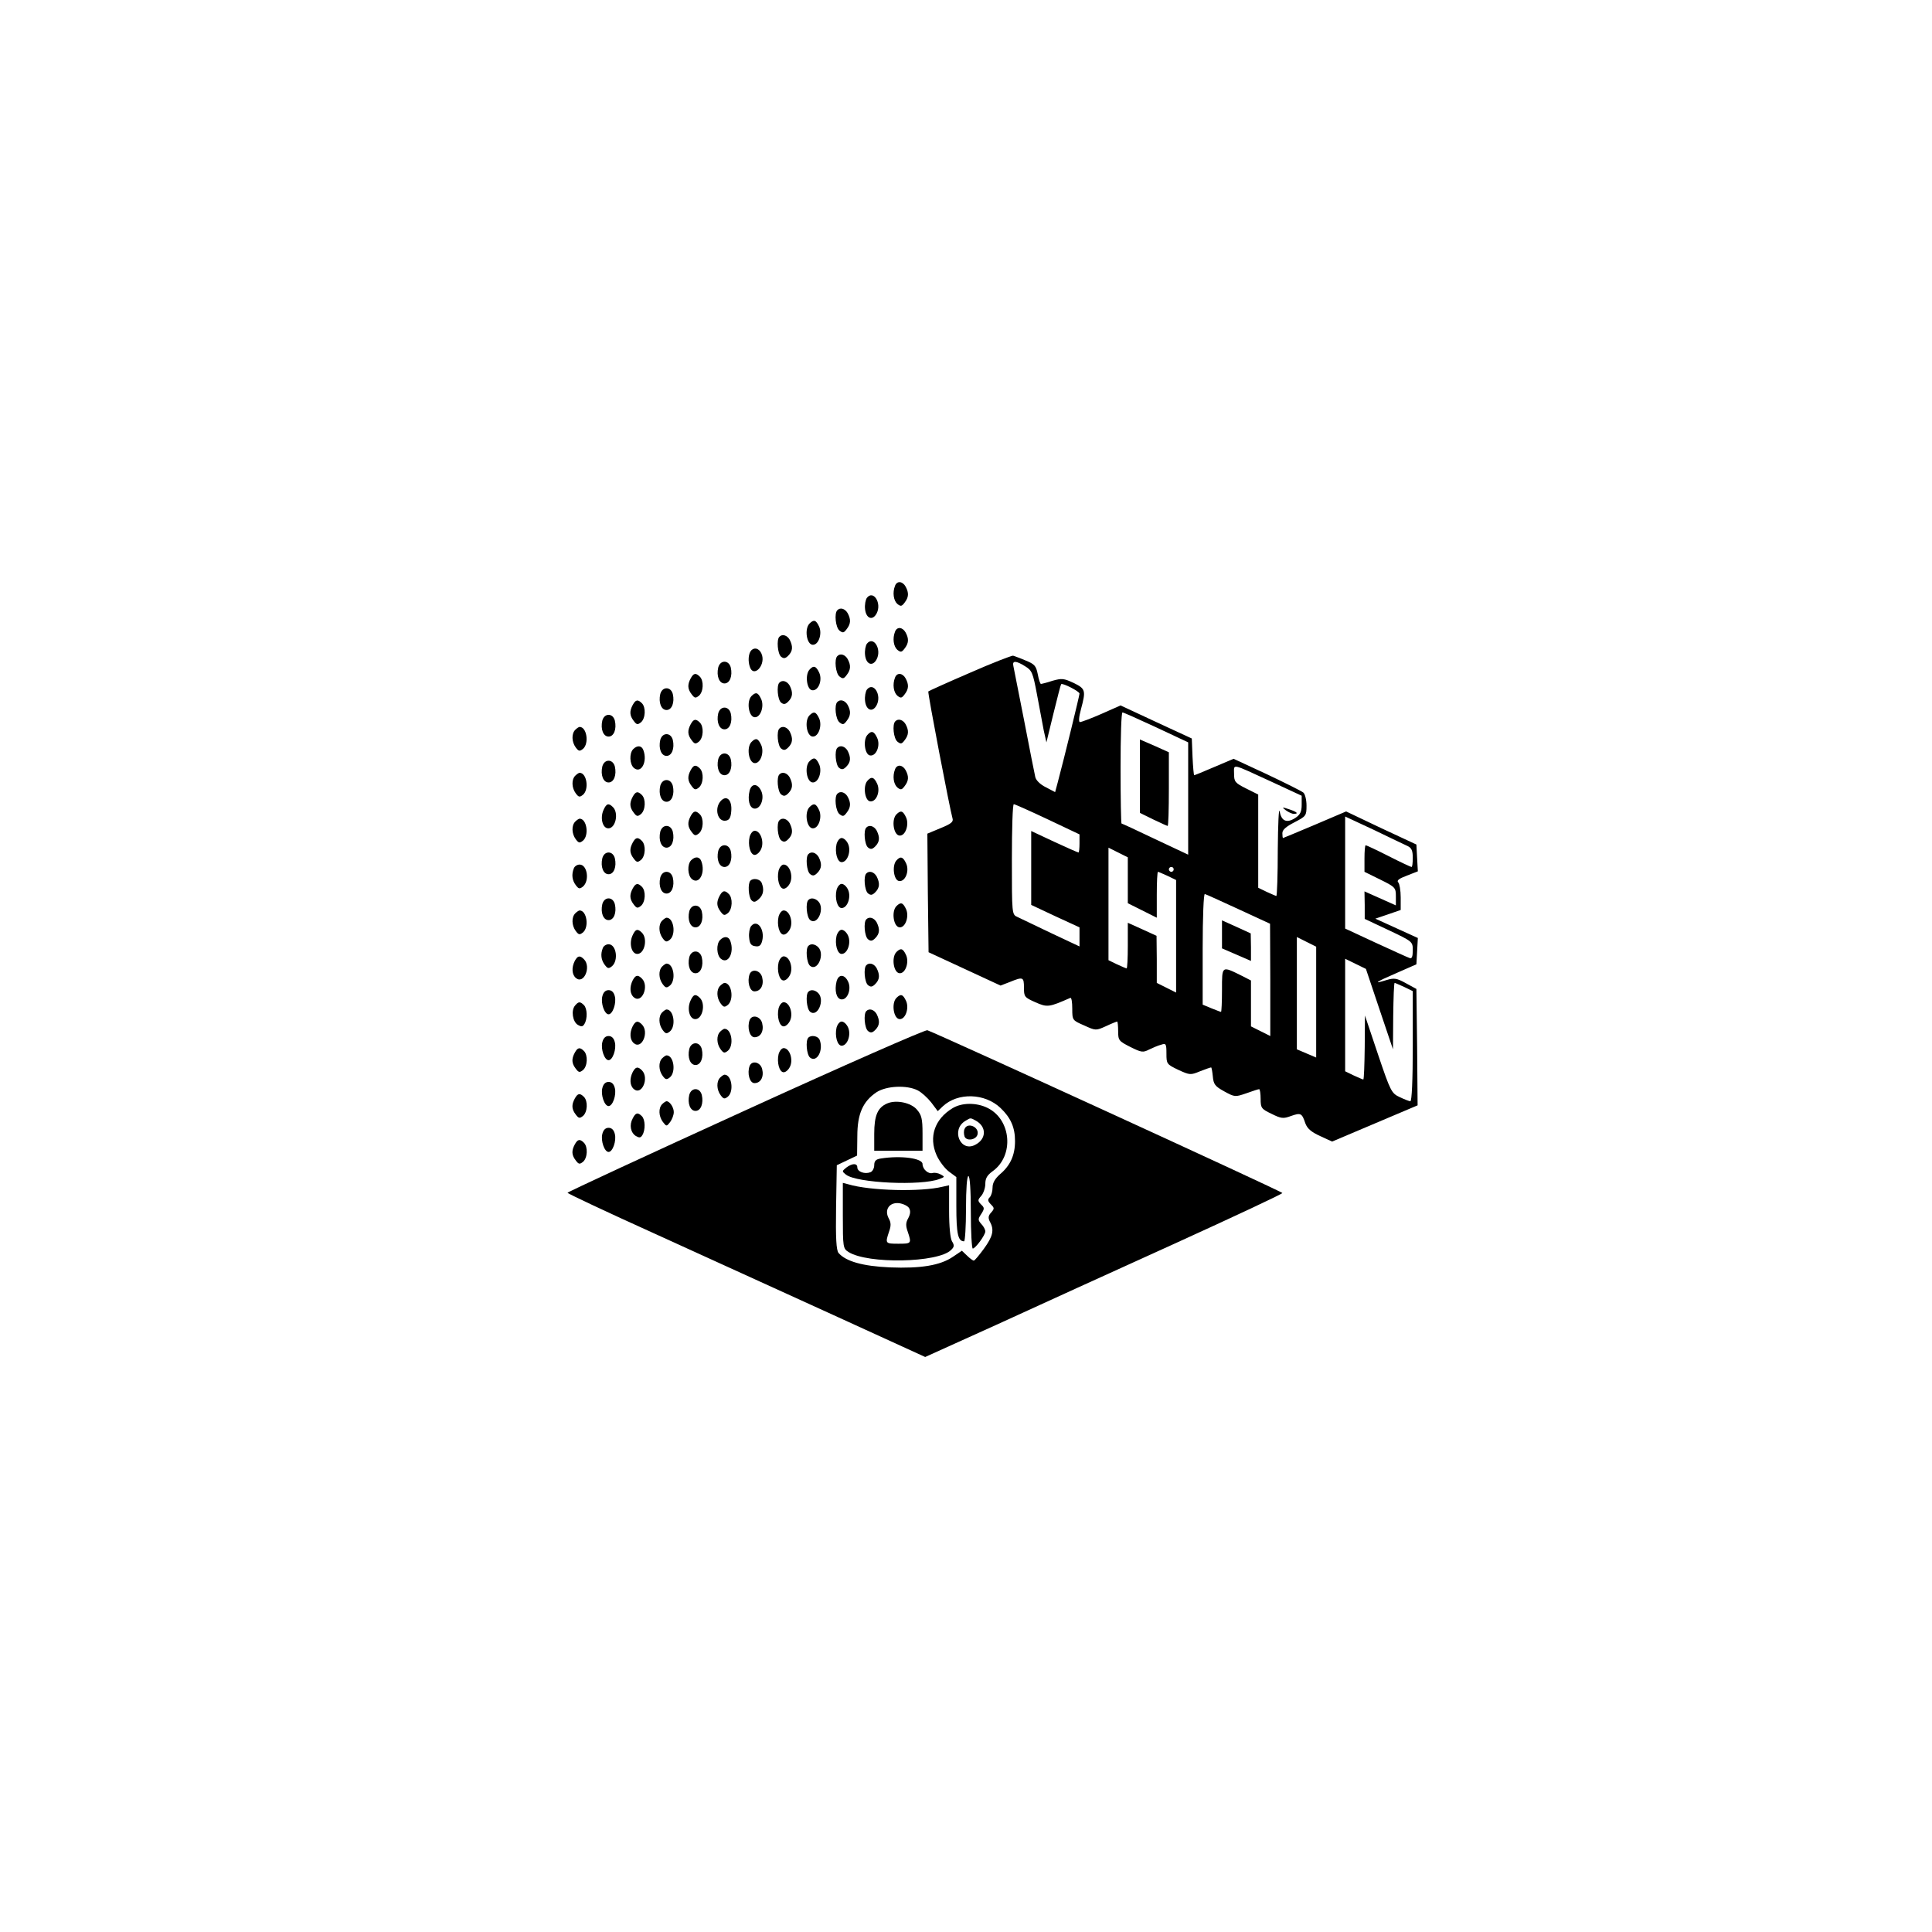 <?xml version="1.0" standalone="no"?>
<!DOCTYPE svg PUBLIC "-//W3C//DTD SVG 20010904//EN"
 "http://www.w3.org/TR/2001/REC-SVG-20010904/DTD/svg10.dtd">
<svg version="1.0" xmlns="http://www.w3.org/2000/svg"
 width="800pt" height="800pt" viewBox="0 0 800 800"
 preserveAspectRatio="xMidYMid meet">

<g transform="translate(0,800) scale(0.1,-0.1)"
fill="#000000" stroke="none">
<path d="M3706 5574 c-11 -28 -6 -61 10 -75 14 -11 18 -10 30 6 17 22 18 40 4
66 -13 23 -36 25 -44 3z"/>
<path d="M3590 5525 c-6 -8 -10 -29 -8 -47 4 -39 31 -50 48 -18 22 42 -13 98
-40 65z"/>
<path d="M3467 5473 c-13 -13 -7 -71 9 -84 14 -11 18 -10 30 6 17 22 18 40 4
66 -11 19 -31 25 -43 12z"/>
<path d="M3352 5418 c-22 -22 -12 -88 14 -88 24 0 39 46 26 75 -13 28 -22 31
-40 13z"/>
<path d="M3706 5384 c-11 -28 -6 -61 10 -75 14 -11 18 -10 30 6 17 22 18 40 4
66 -13 23 -36 25 -44 3z"/>
<path d="M3227 5363 c-12 -12 -7 -70 7 -82 11 -9 18 -8 30 4 19 19 20 38 6 66
-11 19 -31 25 -43 12z"/>
<path d="M3590 5335 c-6 -8 -10 -29 -8 -47 4 -39 31 -50 48 -18 22 42 -13 98
-40 65z"/>
<path d="M3111 5307 c-12 -12 -15 -46 -5 -71 15 -40 61 5 50 49 -7 27 -29 38
-45 22z"/>
<path d="M3467 5283 c-13 -13 -7 -71 9 -84 14 -11 18 -10 30 6 17 22 18 40 4
66 -11 19 -31 25 -43 12z"/>
<path d="M4016 5214 c-93 -40 -170 -75 -172 -77 -4 -3 90 -492 100 -525 5 -15
-5 -23 -49 -41 l-55 -23 2 -246 3 -245 149 -69 149 -69 39 15 c54 22 58 21 58
-24 0 -37 2 -40 47 -60 50 -22 56 -21 145 18 5 2 8 -18 8 -45 0 -48 1 -48 49
-69 48 -22 49 -22 91 -3 23 11 44 19 46 19 2 0 4 -18 4 -40 0 -38 3 -41 50
-65 46 -23 53 -24 78 -11 15 7 37 17 50 20 20 7 22 4 22 -37 0 -42 1 -44 49
-67 48 -22 51 -22 90 -6 23 9 43 16 46 16 2 0 5 -17 7 -37 3 -33 9 -41 47 -62
44 -24 45 -24 92 -8 25 9 49 17 53 17 3 0 6 -18 6 -40 0 -38 3 -42 45 -62 40
-20 49 -21 81 -9 40 14 45 12 59 -30 8 -22 24 -36 61 -53 l50 -23 177 75 177
75 -2 241 -3 241 -44 24 c-38 21 -48 22 -79 13 -61 -19 -45 -8 41 29 l82 36 3
54 3 55 -88 40 -88 40 53 18 52 18 0 52 c0 29 -5 57 -10 62 -8 8 3 16 35 28
l46 18 -3 55 -3 56 -146 68 -145 69 -129 -55 c-71 -30 -131 -55 -132 -55 -2 0
-3 9 -3 20 0 14 15 27 50 45 48 25 50 27 50 69 0 24 -6 48 -13 54 -7 6 -75 40
-151 76 l-138 64 -80 -34 c-44 -19 -81 -34 -83 -34 -2 0 -5 34 -7 76 l-3 76
-147 68 -148 69 -79 -35 c-43 -19 -84 -34 -89 -34 -6 0 -5 20 4 53 21 78 19
85 -30 109 -41 19 -49 20 -88 9 -24 -8 -45 -13 -48 -13 -3 1 -9 19 -13 41 -7
34 -13 41 -50 56 -23 10 -46 18 -52 20 -5 1 -86 -30 -179 -71z m229 27 c28
-17 32 -26 49 -117 10 -54 23 -121 28 -149 l11 -49 29 119 c16 65 30 120 32
122 6 6 76 -30 76 -39 0 -8 -63 -266 -91 -371 l-10 -37 -38 20 c-23 11 -41 29
-44 42 -3 13 -24 118 -46 233 -23 116 -43 218 -45 228 -5 22 11 22 49 -2z
m543 -253 l132 -62 0 -232 0 -233 -136 64 c-75 36 -138 65 -140 65 -2 0 -4
104 -4 230 0 127 3 230 8 230 4 0 67 -28 140 -62z m477 -225 l125 -58 0 -37
c0 -29 -6 -41 -25 -54 -36 -24 -59 -15 -66 26 -4 19 -7 -52 -8 -157 0 -106 -3
-193 -6 -193 -2 0 -20 8 -40 17 l-35 17 0 193 0 193 -50 25 c-46 23 -50 28
-50 61 0 42 -15 45 155 -33z m-928 -155 l133 -63 0 -37 c0 -21 -2 -38 -4 -38
-3 0 -48 20 -100 44 l-96 45 0 -153 0 -153 100 -47 100 -46 0 -40 0 -39 -117
55 c-65 31 -128 61 -140 67 -23 10 -23 12 -23 239 0 125 3 228 8 228 4 0 67
-28 139 -62z m1491 -111 c17 -8 22 -19 22 -49 0 -21 -2 -38 -5 -38 -3 0 -46
20 -95 45 -49 25 -92 45 -95 45 -3 0 -5 -25 -5 -55 l0 -55 65 -32 c63 -31 65
-34 65 -70 l0 -37 -65 29 -65 29 1 -57 0 -57 100 -47 c99 -47 99 -47 99 -84 0
-25 -4 -35 -13 -31 -7 2 -70 31 -140 63 l-127 59 0 232 0 232 118 -55 c64 -31
127 -61 140 -67z m-1158 -142 l0 -95 60 -30 60 -30 0 95 c0 52 2 95 5 95 2 0
20 -8 40 -17 l35 -17 0 -233 0 -233 -40 20 -40 20 0 98 -1 97 -59 27 -60 27 0
-95 c0 -51 -2 -94 -5 -94 -2 0 -20 8 -40 17 l-35 17 0 233 0 233 40 -20 40
-20 0 -95z m190 45 c0 -5 -4 -10 -10 -10 -5 0 -10 5 -10 10 0 6 5 10 10 10 6
0 10 -4 10 -10z m269 -165 l130 -60 1 -233 0 -232 -40 20 -40 20 0 95 0 95
-37 19 c-85 42 -83 44 -83 -58 0 -50 -2 -91 -4 -91 -2 0 -20 7 -40 15 l-36 15
0 231 c0 132 4 229 9 227 5 -1 68 -30 140 -63z m321 -384 l0 -230 -40 17 -40
17 0 233 0 232 40 -20 40 -20 0 -229z m262 -30 l56 -166 1 138 c1 75 3 137 6
137 2 0 20 -8 40 -17 l35 -17 0 -228 c0 -140 -4 -228 -10 -228 -5 0 -25 8 -44
17 -34 16 -38 23 -90 177 l-54 161 -1 -132 c-1 -73 -3 -133 -6 -133 -2 0 -20
8 -40 17 l-35 17 0 233 0 233 43 -21 43 -21 56 -167z"/>
<path d="M4720 4786 l0 -152 55 -27 c31 -15 58 -27 60 -27 3 0 5 69 5 153 l0
152 -60 27 -60 26 0 -152z"/>
<path d="M5324 4645 c11 -8 26 -15 33 -15 22 0 14 8 -19 19 -30 10 -31 9 -14
-4z"/>
<path d="M5060 4131 l0 -58 60 -26 60 -26 0 57 -1 57 -59 27 -60 27 0 -58z"/>
<path d="M2974 5236 c-8 -35 4 -66 26 -66 22 0 34 31 26 66 -4 15 -14 24 -26
24 -12 0 -22 -9 -26 -24z"/>
<path d="M3351 5226 c-18 -22 -10 -80 11 -84 26 -5 45 41 30 73 -13 28 -24 31
-41 11z"/>
<path d="M2860 5191 c-14 -26 -13 -44 4 -66 12 -16 16 -17 30 -6 19 16 21 62
4 79 -17 17 -26 15 -38 -7z"/>
<path d="M3706 5194 c-11 -28 -6 -61 10 -75 14 -11 18 -10 30 6 17 22 18 40 4
66 -13 23 -36 25 -44 3z"/>
<path d="M3227 5173 c-12 -12 -7 -70 7 -82 11 -9 18 -8 30 4 19 19 20 38 6 66
-11 19 -31 25 -43 12z"/>
<path d="M3590 5145 c-6 -8 -10 -29 -8 -47 4 -39 31 -50 48 -18 22 42 -13 98
-40 65z"/>
<path d="M2734 5126 c-8 -35 4 -66 26 -66 22 0 34 31 26 66 -4 15 -14 24 -26
24 -12 0 -22 -9 -26 -24z"/>
<path d="M3112 5118 c-22 -22 -12 -88 14 -88 24 0 39 46 26 75 -13 28 -22 31
-40 13z"/>
<path d="M2620 5081 c-14 -26 -13 -44 4 -66 12 -16 16 -17 30 -6 19 16 21 62
4 79 -17 17 -26 15 -38 -7z"/>
<path d="M3467 5093 c-13 -13 -7 -71 9 -84 14 -11 18 -10 30 6 17 22 18 40 4
66 -11 19 -31 25 -43 12z"/>
<path d="M2974 5046 c-8 -35 4 -66 26 -66 22 0 34 31 26 66 -4 15 -14 24 -26
24 -12 0 -22 -9 -26 -24z"/>
<path d="M3352 5038 c-22 -22 -12 -88 14 -88 24 0 39 46 26 75 -13 28 -22 31
-40 13z"/>
<path d="M2494 5016 c-8 -35 4 -66 26 -66 22 0 34 31 26 66 -4 15 -14 24 -26
24 -12 0 -22 -9 -26 -24z"/>
<path d="M2860 5001 c-14 -26 -13 -44 4 -66 12 -16 16 -17 30 -6 19 16 21 62
4 79 -17 17 -26 15 -38 -7z"/>
<path d="M3707 5013 c-13 -13 -7 -71 9 -84 14 -11 18 -10 30 6 17 22 18 40 4
66 -11 19 -31 25 -43 12z"/>
<path d="M2382 4978 c-16 -16 -15 -50 2 -73 12 -16 16 -17 30 -6 26 22 16 91
-14 91 -3 0 -11 -5 -18 -12z"/>
<path d="M3227 4983 c-12 -12 -7 -70 7 -82 11 -9 18 -8 30 4 19 19 20 38 6 66
-11 19 -31 25 -43 12z"/>
<path d="M3591 4956 c-18 -22 -10 -80 11 -84 26 -5 45 41 30 73 -13 28 -24 31
-41 11z"/>
<path d="M2734 4936 c-8 -35 4 -66 26 -66 22 0 34 31 26 66 -4 15 -14 24 -26
24 -12 0 -22 -9 -26 -24z"/>
<path d="M3112 4928 c-22 -22 -12 -88 14 -88 24 0 39 46 26 75 -13 28 -22 31
-40 13z"/>
<path d="M2622 4898 c-17 -17 -15 -63 3 -78 30 -25 57 26 39 74 -7 19 -25 21
-42 4z"/>
<path d="M3467 4903 c-12 -12 -7 -70 7 -82 11 -9 18 -8 30 4 19 19 20 38 6 66
-11 19 -31 25 -43 12z"/>
<path d="M2974 4856 c-8 -35 4 -66 26 -66 22 0 34 31 26 66 -4 15 -14 24 -26
24 -12 0 -22 -9 -26 -24z"/>
<path d="M3352 4848 c-22 -22 -12 -88 14 -88 24 0 39 46 26 75 -13 28 -22 31
-40 13z"/>
<path d="M2494 4826 c-8 -35 4 -66 26 -66 22 0 34 31 26 66 -4 15 -14 24 -26
24 -12 0 -22 -9 -26 -24z"/>
<path d="M2860 4811 c-14 -26 -13 -44 4 -66 12 -16 16 -17 30 -6 19 16 21 62
4 79 -17 17 -26 15 -38 -7z"/>
<path d="M3706 4814 c-11 -28 -6 -61 10 -75 14 -11 18 -10 30 6 17 22 18 40 4
66 -13 23 -36 25 -44 3z"/>
<path d="M2382 4788 c-16 -16 -15 -50 2 -73 12 -16 16 -17 30 -6 26 22 16 91
-14 91 -3 0 -11 -5 -18 -12z"/>
<path d="M3227 4793 c-12 -12 -7 -70 7 -82 11 -9 18 -8 30 4 19 19 20 38 6 66
-11 19 -31 25 -43 12z"/>
<path d="M3591 4766 c-18 -22 -10 -80 11 -84 26 -5 45 41 30 73 -13 28 -24 31
-41 11z"/>
<path d="M2734 4746 c-8 -35 4 -66 26 -66 22 0 34 31 26 66 -4 15 -14 24 -26
24 -12 0 -22 -9 -26 -24z"/>
<path d="M3104 4726 c-9 -37 -1 -70 18 -74 26 -5 45 41 30 73 -15 32 -40 32
-48 1z"/>
<path d="M2620 4701 c-14 -26 -13 -44 4 -66 12 -16 16 -17 30 -6 19 16 21 62
4 79 -17 17 -26 15 -38 -7z"/>
<path d="M3467 4713 c-13 -13 -7 -71 9 -84 14 -11 18 -10 30 6 17 22 18 40 4
66 -11 19 -31 25 -43 12z"/>
<path d="M2986 4685 c-30 -30 -15 -90 20 -83 14 2 20 13 22 39 4 45 -18 68
-42 44z"/>
<path d="M2499 4646 c-15 -33 -4 -76 20 -76 30 0 44 63 19 88 -18 18 -27 15
-39 -12z"/>
<path d="M3352 4658 c-22 -22 -12 -88 14 -88 24 0 39 46 26 75 -13 28 -22 31
-40 13z"/>
<path d="M2860 4621 c-14 -26 -13 -44 4 -66 12 -16 16 -17 30 -6 19 16 21 62
4 79 -17 17 -26 15 -38 -7z"/>
<path d="M3712 4628 c-22 -22 -12 -88 14 -88 24 0 39 46 26 75 -13 28 -22 31
-40 13z"/>
<path d="M2382 4598 c-16 -16 -15 -50 2 -73 12 -16 16 -17 30 -6 26 22 16 91
-14 91 -3 0 -11 -5 -18 -12z"/>
<path d="M3227 4603 c-12 -12 -7 -70 7 -82 11 -9 18 -8 30 4 19 19 20 38 6 66
-11 19 -31 25 -43 12z"/>
<path d="M2734 4556 c-8 -35 4 -66 26 -66 22 0 34 31 26 66 -4 15 -14 24 -26
24 -12 0 -22 -9 -26 -24z"/>
<path d="M3587 4573 c-12 -12 -7 -70 7 -82 11 -9 18 -8 30 4 19 19 20 38 6 66
-11 19 -31 25 -43 12z"/>
<path d="M3104 4535 c-8 -34 3 -75 21 -75 9 0 21 11 27 25 13 30 -3 75 -27 75
-8 0 -17 -11 -21 -25z"/>
<path d="M2620 4511 c-14 -26 -13 -44 4 -66 12 -16 16 -17 30 -6 19 16 21 62
4 79 -17 17 -26 15 -38 -7z"/>
<path d="M3464 4505 c-8 -34 3 -75 21 -75 24 0 40 45 27 75 -6 14 -18 25 -27
25 -8 0 -17 -11 -21 -25z"/>
<path d="M2974 4476 c-8 -35 4 -66 26 -66 22 0 34 31 26 66 -4 15 -14 24 -26
24 -12 0 -22 -9 -26 -24z"/>
<path d="M2494 4446 c-8 -35 4 -66 26 -66 22 0 34 31 26 66 -4 15 -14 24 -26
24 -12 0 -22 -9 -26 -24z"/>
<path d="M3347 4463 c-12 -12 -7 -70 7 -82 11 -9 18 -8 30 4 19 19 20 38 6 66
-11 19 -31 25 -43 12z"/>
<path d="M2862 4438 c-17 -17 -15 -63 3 -78 30 -25 57 26 39 74 -7 19 -25 21
-42 4z"/>
<path d="M3711 4436 c-18 -22 -10 -80 11 -84 26 -5 45 41 30 73 -13 28 -24 31
-41 11z"/>
<path d="M2376 4404 c-10 -25 -7 -49 8 -69 12 -16 16 -17 30 -6 28 24 18 91
-14 91 -10 0 -21 -7 -24 -16z"/>
<path d="M3224 4395 c-8 -34 3 -75 21 -75 9 0 21 11 27 25 13 30 -3 75 -27 75
-8 0 -17 -11 -21 -25z"/>
<path d="M2734 4366 c-8 -35 4 -66 26 -66 22 0 34 31 26 66 -4 15 -14 24 -26
24 -12 0 -22 -9 -26 -24z"/>
<path d="M3587 4383 c-12 -12 -7 -70 7 -82 11 -9 18 -8 30 4 19 19 20 38 6 66
-11 19 -31 25 -43 12z"/>
<path d="M3107 4353 c-11 -11 -8 -68 5 -81 9 -9 16 -8 30 5 19 17 23 39 12 67
-6 16 -35 22 -47 9z"/>
<path d="M2620 4321 c-14 -26 -13 -44 4 -66 12 -16 16 -17 30 -6 19 16 21 62
4 79 -17 17 -26 15 -38 -7z"/>
<path d="M3464 4315 c-8 -34 3 -75 21 -75 24 0 40 45 27 75 -6 14 -18 25 -27
25 -8 0 -17 -11 -21 -25z"/>
<path d="M2980 4291 c-14 -26 -13 -44 4 -66 12 -16 16 -17 30 -6 19 16 21 62
4 79 -17 17 -26 15 -38 -7z"/>
<path d="M2494 4256 c-8 -35 4 -66 26 -66 22 0 34 31 26 66 -4 15 -14 24 -26
24 -12 0 -22 -9 -26 -24z"/>
<path d="M3347 4273 c-12 -12 -7 -70 7 -82 31 -26 63 48 34 77 -13 13 -31 16
-41 5z"/>
<path d="M3712 4248 c-22 -22 -12 -88 14 -88 24 0 39 46 26 75 -13 28 -22 31
-40 13z"/>
<path d="M2854 4226 c-8 -35 4 -66 26 -66 22 0 34 31 26 66 -4 15 -14 24 -26
24 -12 0 -22 -9 -26 -24z"/>
<path d="M2382 4218 c-16 -16 -15 -50 2 -73 12 -16 16 -17 30 -6 26 22 16 91
-14 91 -3 0 -11 -5 -18 -12z"/>
<path d="M3224 4205 c-8 -34 3 -75 21 -75 9 0 21 11 27 25 13 30 -3 75 -27 75
-8 0 -17 -11 -21 -25z"/>
<path d="M2742 4188 c-16 -16 -15 -50 2 -73 12 -16 16 -17 30 -6 26 22 16 91
-14 91 -3 0 -11 -5 -18 -12z"/>
<path d="M3587 4193 c-12 -12 -7 -70 7 -82 11 -9 18 -8 30 4 19 19 20 38 6 66
-11 19 -31 25 -43 12z"/>
<path d="M3110 4165 c-6 -8 -10 -29 -8 -47 2 -25 8 -34 25 -36 17 -3 24 3 29
22 12 48 -21 92 -46 61z"/>
<path d="M2619 4126 c-15 -33 -4 -76 20 -76 30 0 44 63 19 88 -18 18 -27 15
-39 -12z"/>
<path d="M3464 4125 c-8 -34 3 -75 21 -75 24 0 40 45 27 75 -6 14 -18 25 -27
25 -8 0 -17 -11 -21 -25z"/>
<path d="M2982 4108 c-17 -17 -15 -63 3 -78 30 -25 57 26 39 74 -7 19 -25 21
-42 4z"/>
<path d="M2496 4074 c-10 -25 -7 -49 8 -69 12 -16 16 -17 30 -6 28 24 18 91
-14 91 -10 0 -21 -7 -24 -16z"/>
<path d="M3347 4083 c-12 -12 -7 -70 7 -82 31 -26 63 48 34 77 -13 13 -31 16
-41 5z"/>
<path d="M3712 4058 c-22 -22 -12 -88 14 -88 24 0 39 46 26 75 -13 28 -22 31
-40 13z"/>
<path d="M2854 4036 c-8 -35 4 -66 26 -66 22 0 34 31 26 66 -4 15 -14 24 -26
24 -12 0 -22 -9 -26 -24z"/>
<path d="M2380 4021 c-14 -28 -12 -57 5 -71 33 -27 64 47 33 78 -17 17 -26 15
-38 -7z"/>
<path d="M3224 4015 c-8 -34 3 -75 21 -75 9 0 21 11 27 25 13 30 -3 75 -27 75
-8 0 -17 -11 -21 -25z"/>
<path d="M2742 3998 c-16 -16 -15 -50 2 -73 12 -16 16 -17 30 -6 26 22 16 91
-14 91 -3 0 -11 -5 -18 -12z"/>
<path d="M3587 4003 c-12 -12 -7 -70 7 -82 11 -9 18 -8 30 4 19 19 20 38 6 66
-11 19 -31 25 -43 12z"/>
<path d="M3104 3966 c-11 -30 0 -71 20 -71 26 0 40 26 32 58 -7 29 -42 38 -52
13z"/>
<path d="M2620 3941 c-14 -28 -12 -57 5 -71 33 -27 64 47 33 78 -17 17 -26 15
-38 -7z"/>
<path d="M3464 3936 c-9 -37 -1 -70 18 -74 26 -5 45 41 30 73 -15 32 -40 32
-48 1z"/>
<path d="M2982 3918 c-16 -16 -15 -50 2 -73 12 -16 16 -17 30 -6 26 22 16 91
-14 91 -3 0 -11 -5 -18 -12z"/>
<path d="M2494 3874 c-7 -28 9 -74 26 -74 17 0 33 46 26 74 -4 17 -13 26 -26
26 -13 0 -22 -9 -26 -26z"/>
<path d="M3347 3893 c-12 -12 -7 -70 7 -82 31 -26 63 48 34 77 -13 13 -31 16
-41 5z"/>
<path d="M2859 3856 c-15 -33 -4 -76 20 -76 30 0 44 63 19 88 -18 18 -27 15
-39 -12z"/>
<path d="M3712 3868 c-22 -22 -12 -88 14 -88 24 0 39 46 26 75 -13 28 -22 31
-40 13z"/>
<path d="M2381 3836 c-17 -20 -10 -67 12 -80 14 -8 20 -8 27 4 13 21 12 64 -2
78 -16 16 -23 15 -37 -2z"/>
<path d="M3224 3825 c-8 -34 3 -75 21 -75 9 0 21 11 27 25 13 30 -3 75 -27 75
-8 0 -17 -11 -21 -25z"/>
<path d="M2742 3808 c-16 -16 -15 -50 2 -73 12 -16 16 -17 30 -6 26 22 16 91
-14 91 -3 0 -11 -5 -18 -12z"/>
<path d="M3587 3813 c-12 -12 -7 -70 7 -82 11 -9 18 -8 30 4 19 19 20 38 6 66
-11 19 -31 25 -43 12z"/>
<path d="M3104 3776 c-11 -30 0 -71 20 -71 26 0 40 26 32 58 -7 29 -42 38 -52
13z"/>
<path d="M2620 3751 c-14 -28 -12 -57 5 -71 33 -27 64 47 33 78 -17 17 -26 15
-38 -7z"/>
<path d="M3464 3745 c-8 -34 3 -75 21 -75 24 0 40 45 27 75 -6 14 -18 25 -27
25 -8 0 -17 -11 -21 -25z"/>
<path d="M2982 3728 c-16 -16 -15 -50 2 -73 12 -16 16 -17 30 -6 26 22 16 91
-14 91 -3 0 -11 -5 -18 -12z"/>
<path d="M3088 3403 c-406 -185 -738 -339 -738 -342 0 -3 161 -79 358 -168
196 -89 529 -241 740 -337 l383 -175 292 132 c161 74 493 225 740 337 246 112
447 206 447 210 0 6 -1424 658 -1470 674 -8 3 -347 -146 -752 -331z m712 82
c16 -8 41 -31 56 -50 l27 -36 21 20 c62 58 174 55 239 -7 42 -40 60 -80 60
-137 0 -59 -20 -102 -63 -138 -20 -18 -30 -35 -30 -54 0 -16 -5 -34 -12 -41
-9 -9 -8 -16 5 -29 15 -15 15 -18 1 -34 -12 -13 -13 -22 -5 -38 19 -34 12 -61
-25 -112 -20 -27 -38 -49 -42 -49 -3 0 -16 9 -28 21 l-21 20 -37 -25 c-53 -36
-133 -49 -261 -44 -113 5 -183 25 -213 60 -9 12 -12 60 -10 189 l3 174 42 20
42 20 1 80 c0 93 23 144 79 182 41 27 126 31 171 8z"/>
<path d="M3674 3431 c-40 -17 -54 -50 -54 -126 l0 -70 100 0 100 0 0 72 c0 60
-4 76 -23 98 -24 29 -86 42 -123 26z"/>
<path d="M3944 3411 c-74 -45 -99 -119 -66 -194 11 -25 34 -55 51 -68 l31 -23
0 -121 c0 -115 7 -145 32 -145 4 0 8 61 8 135 0 83 4 135 10 135 6 0 10 -57
10 -150 0 -82 4 -150 8 -150 11 0 52 56 52 71 0 7 -7 21 -16 30 -15 17 -15 21
-1 42 14 22 14 26 -1 40 -14 15 -14 18 1 35 9 10 17 33 17 50 0 23 8 36 30 52
90 64 78 213 -20 262 -46 23 -107 23 -146 -1z m96 -51 c46 -25 45 -76 -1 -100
-62 -34 -103 63 -41 99 21 13 20 13 42 1z"/>
<path d="M3994 3325 c-4 -8 -3 -22 0 -31 8 -21 50 -14 54 10 6 31 -43 50 -54
21z"/>
<path d="M3648 3203 c-21 -3 -28 -10 -28 -28 0 -12 -7 -26 -16 -29 -23 -9 -54
2 -54 20 0 18 -21 18 -46 -1 -18 -15 -18 -15 -1 -29 45 -35 312 -47 387 -18
23 9 23 9 5 19 -11 6 -26 8 -33 6 -17 -6 -42 15 -42 37 0 24 -89 36 -172 23z"/>
<path d="M3490 2966 c0 -130 1 -136 23 -150 80 -51 372 -45 425 8 14 13 14 20
4 36 -7 12 -12 59 -12 126 l0 106 -27 -6 c-90 -22 -300 -17 -390 10 l-23 6 0
-136z m274 32 c7 -12 6 -24 -3 -42 -11 -19 -11 -32 -2 -57 16 -48 15 -49 -39
-49 -54 0 -55 1 -39 49 9 25 9 38 -1 56 -19 35 2 67 42 63 17 -2 36 -11 42
-20z"/>
<path d="M2494 3684 c-7 -28 9 -74 26 -74 17 0 33 46 26 74 -4 17 -13 26 -26
26 -13 0 -22 -9 -26 -26z"/>
<path d="M3347 3703 c-12 -12 -7 -70 7 -82 28 -23 57 30 40 73 -6 16 -35 22
-47 9z"/>
<path d="M2854 3656 c-8 -35 4 -66 26 -66 22 0 34 31 26 66 -4 15 -14 24 -26
24 -12 0 -22 -9 -26 -24z"/>
<path d="M2380 3641 c-14 -26 -13 -44 4 -66 12 -16 16 -17 30 -6 19 16 21 62
4 79 -17 17 -26 15 -38 -7z"/>
<path d="M3224 3635 c-8 -34 3 -75 21 -75 9 0 21 11 27 25 13 30 -3 75 -27 75
-8 0 -17 -11 -21 -25z"/>
<path d="M2742 3618 c-16 -16 -15 -50 2 -73 12 -16 16 -17 30 -6 26 22 16 91
-14 91 -3 0 -11 -5 -18 -12z"/>
<path d="M3104 3586 c-11 -30 0 -71 20 -71 26 0 40 26 32 58 -7 29 -42 38 -52
13z"/>
<path d="M2620 3561 c-14 -28 -12 -57 5 -71 33 -27 64 47 33 78 -17 17 -26 15
-38 -7z"/>
<path d="M2982 3538 c-16 -16 -15 -50 2 -73 12 -16 16 -17 30 -6 26 22 16 91
-14 91 -3 0 -11 -5 -18 -12z"/>
<path d="M2494 3494 c-7 -28 9 -74 26 -74 17 0 33 46 26 74 -4 17 -13 26 -26
26 -13 0 -22 -9 -26 -26z"/>
<path d="M2854 3466 c-8 -35 4 -66 26 -66 22 0 34 31 26 66 -4 15 -14 24 -26
24 -12 0 -22 -9 -26 -24z"/>
<path d="M2380 3451 c-14 -26 -13 -44 4 -66 12 -16 16 -17 30 -6 19 16 21 62
4 79 -17 17 -26 15 -38 -7z"/>
<path d="M2742 3428 c-16 -16 -15 -50 3 -74 15 -19 15 -19 30 0 8 11 15 29 15
41 0 20 -17 45 -30 45 -3 0 -11 -5 -18 -12z"/>
<path d="M2620 3369 c-15 -27 -9 -59 13 -73 14 -8 20 -8 27 4 13 21 12 64 -2
78 -17 17 -26 15 -38 -9z"/>
<path d="M2494 3304 c-7 -28 9 -74 26 -74 17 0 33 46 26 74 -4 17 -13 26 -26
26 -13 0 -22 -9 -26 -26z"/>
<path d="M2380 3261 c-14 -26 -13 -44 4 -66 12 -16 16 -17 30 -6 19 16 21 62
4 79 -17 17 -26 15 -38 -7z"/>
</g>
</svg>
